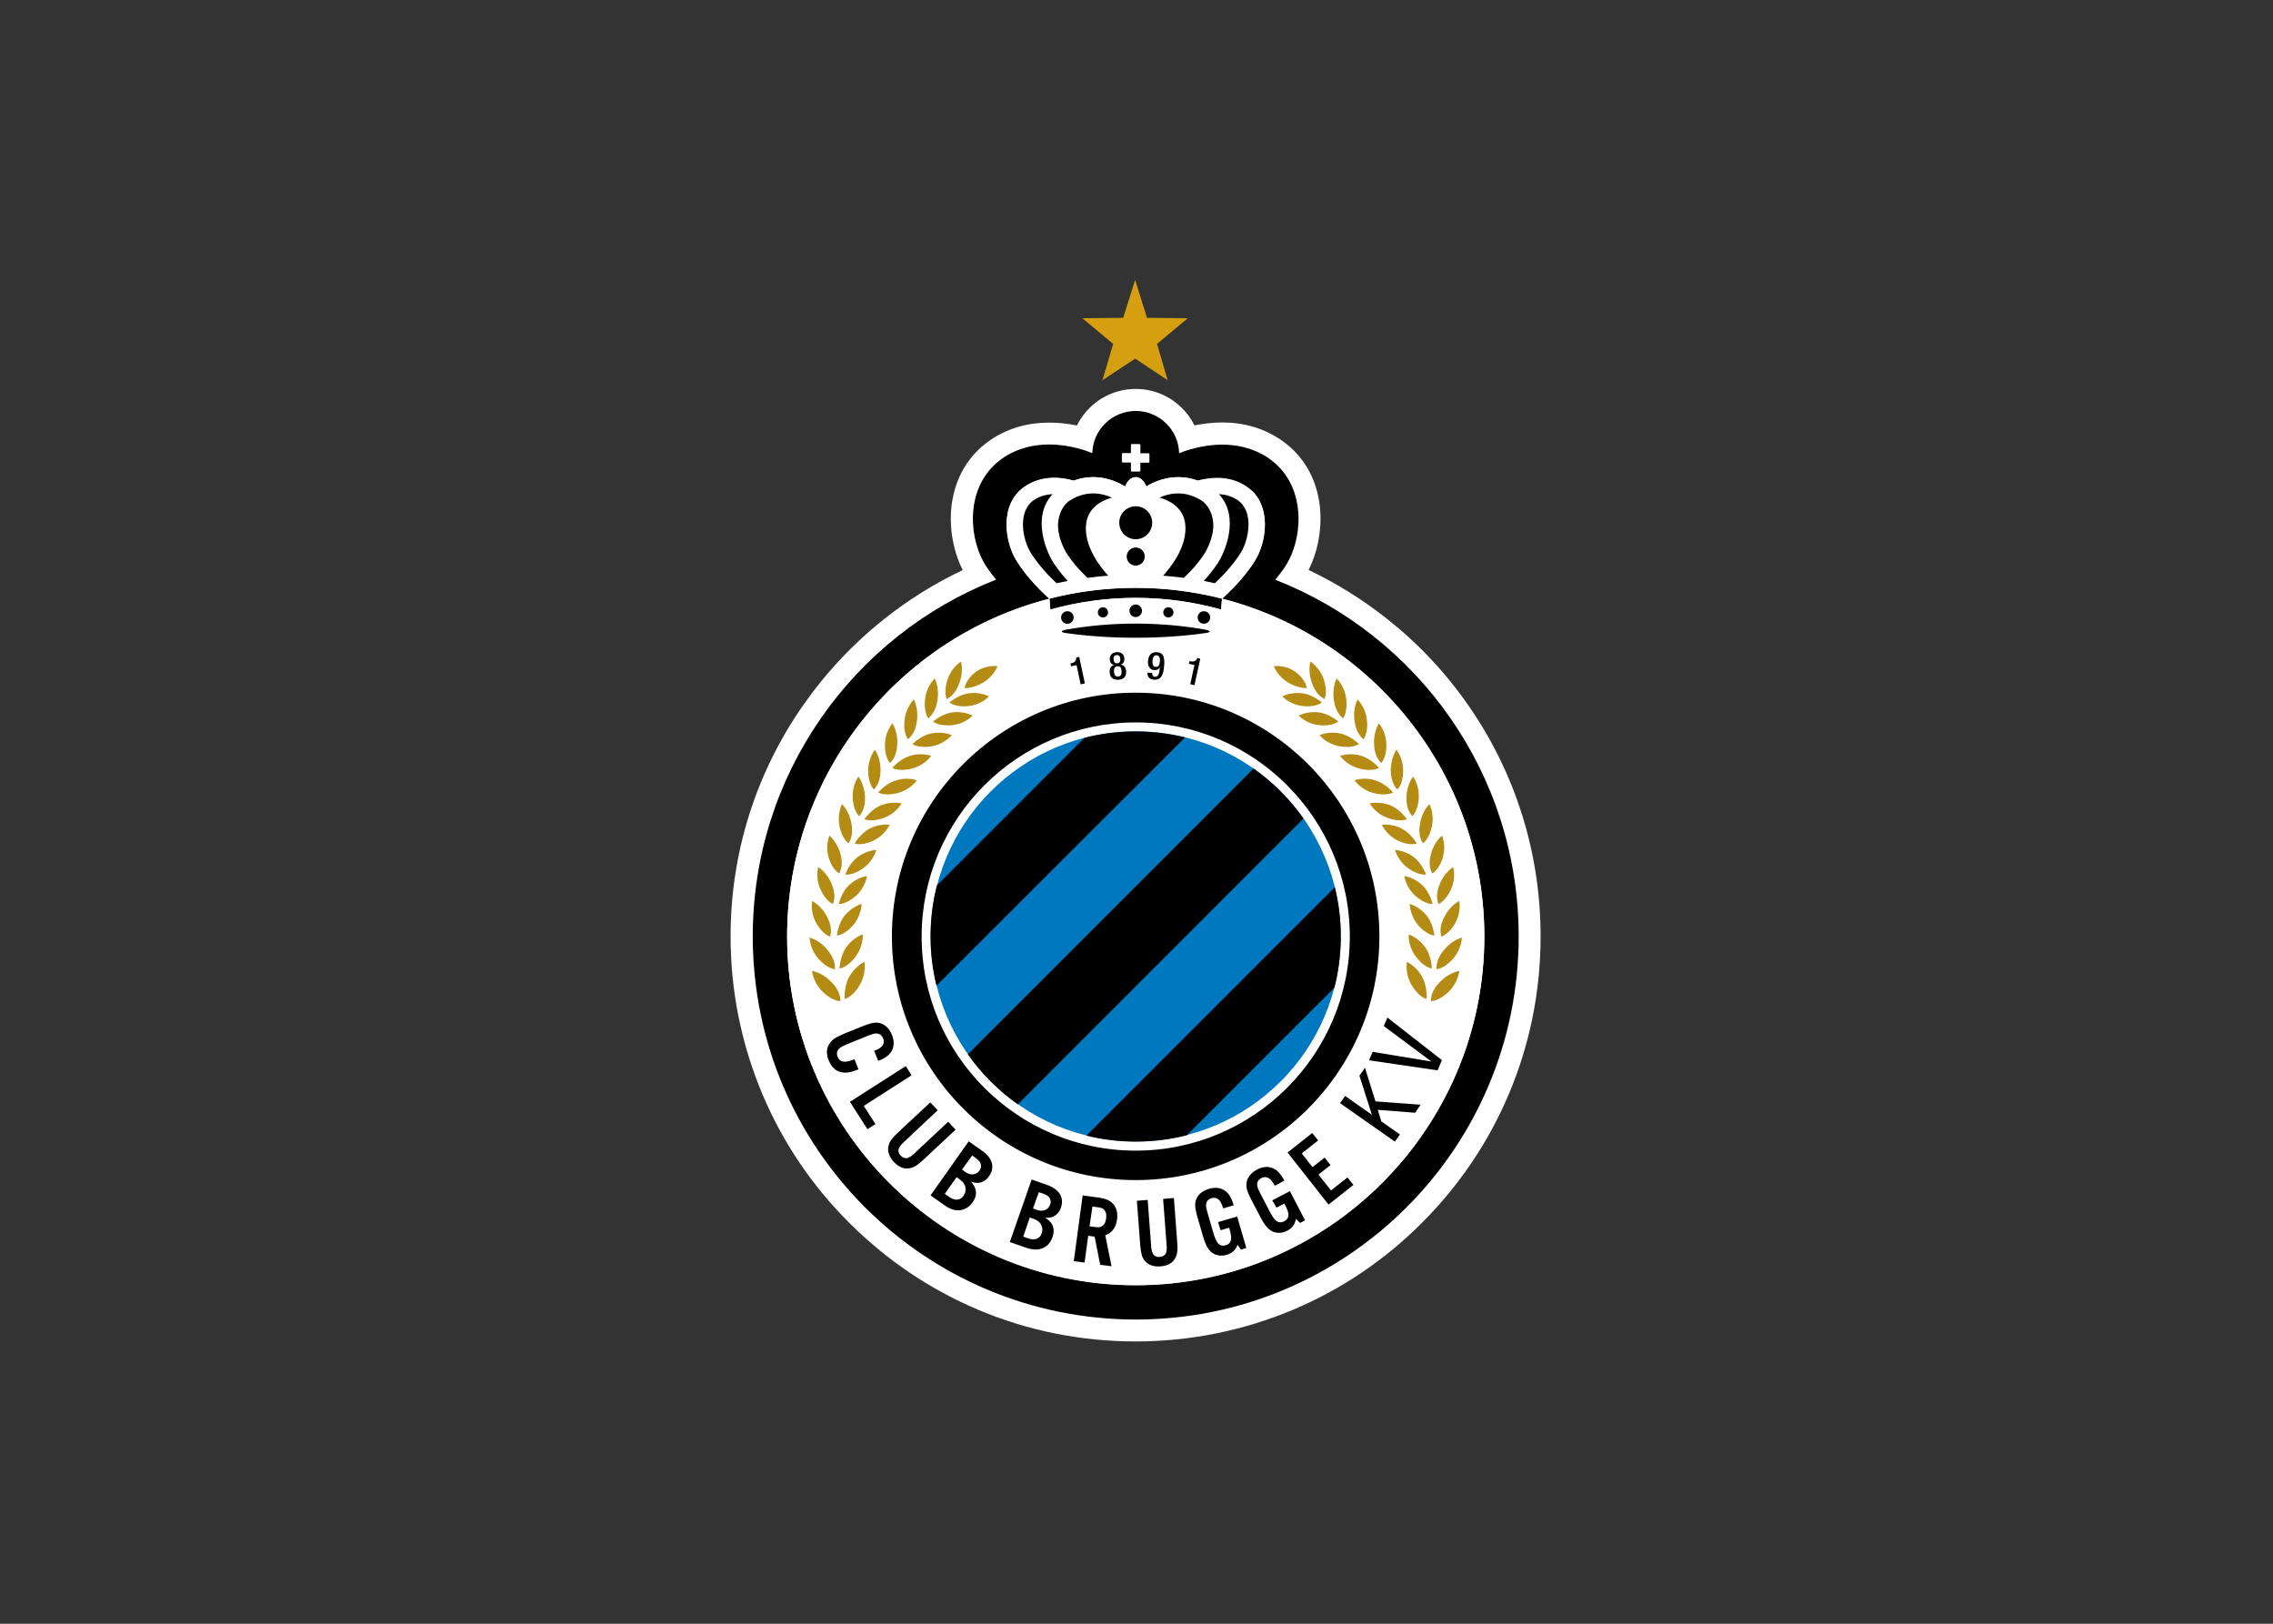 <svg clip-rule="evenodd" fill-rule="evenodd" stroke-linejoin="round" stroke-miterlimit="2" viewBox="0 0 560 400" xmlns="http://www.w3.org/2000/svg"><rect x="0" y="0" width="560" height="400" fill="#333333" stroke="none"/><g transform="matrix(.095 0 0 .095 177.013 65.869)"><circle cx="1085.1" cy="1738.2" fill="#fff" r="933.543"/><g fill-rule="nonzero"><path d="m815.244 924.094-134.173-336.377 59.716-95.245 425.953 37.418 249.83 57.827 45.73 91.086-115.65 245.291-531.028 36.284z" fill="#fff"/><path d="m1082.08 2728.06c-548.411 0-993.261-444.47-993.261-993.26 0-420.66 261.543-780.469 631.181-925.225l-.378-.378c-8.315-10.205-16.63-20.788-24.189-32.126-48-71.055-60.472-215.433 45.354-284.977 96-63.118 211.654-17.763 228.284-10.582v-.756c2.268-60.473 51.779-108.851 112.629-108.851s110.74 48.378 112.63 108.851v.756c17.01-7.181 132.28-52.158 228.28 10.582 105.83 69.544 93.36 213.922 45.36 284.977-7.56 11.338-15.88 21.921-24.19 32.126l-.38.378c369.64 144.756 631.18 504.185 631.18 925.225.38 548.79-444.09 993.26-992.5 993.26zm0-89.19c498.52 0 904.06-405.55 904.06-904.07s-405.54-904.06-904.06-904.06c-498.521.378-904.064 405.54-904.064 904.06s405.543 904.07 904.064 904.07zm0-2094.996c-11.72 0-21.92 9.827-27.59 24.189h-.38c-11.34-7.181-66.142-39.685-133.039-15.118h-.378c-26.457-7.937-80.504-17.008-128.126 16.63-64.252 45.354-50.646 142.11-18.898 192.378 27.591 43.842 66.52 81.26 84.284 97.134l.378.378 2.267 27.968c70.678-19.654 144.752-30.236 221.482-30.236 76.72 0 150.8 10.582 221.48 30.236l2.27-27.968.37-.378c17.39-15.874 56.7-53.292 84.29-97.134 31.75-50.268 45.35-147.024-18.9-192.378-47.62-33.638-101.67-24.189-128.13-16.63h-.37c-66.9-24.189-121.7 7.937-133.04 15.118h-.38c-6.05-14.74-16.25-24.189-27.59-24.189z"/><path d="m1082.08 372.283c60.85 0 110.74 48.378 112.63 108.851v.756c10.2-4.158 55.94-22.299 111.87-22.299 37.04 0 78.24 7.937 116.79 32.881 105.83 69.544 93.35 213.922 45.35 284.977-7.56 11.338-15.87 21.921-24.18 32.126l-.38.378c369.64 144.756 631.18 504.187 631.18 925.227 0 548.41-444.47 993.26-993.26 993.26-548.411-.38-993.261-444.85-993.261-993.64 0-420.66 261.543-780.469 631.181-925.225l-.378-.378c-8.315-10.205-16.63-20.788-24.189-32.126-48-71.055-60.472-215.433 45.354-284.977 38.174-24.944 79.748-32.881 116.788-32.881 55.937 0 101.669 18.141 111.874 22.299v-.756c1.89-60.095 51.401-108.473 112.631-108.473m27.59 195.78c-5.67-14.74-15.87-24.189-27.59-24.189s-21.92 9.827-27.59 24.189h-.38c-8.31-5.291-40.06-24.189-82.771-24.189-15.497 0-32.504 2.646-50.268 9.071h-.378c-12.095-3.402-29.48-7.181-49.89-7.181-24.189 0-52.157 5.669-78.236 23.811-64.252 45.354-50.646 142.11-18.898 192.378 27.591 43.842 66.52 81.26 84.284 97.134l.378.378c-390.803 99.779-680.315 454.675-680.315 876.095 0 498.52 405.543 904.06 904.064 904.06 498.52 0 904.06-405.54 904.06-904.06 0-421.42-289.51-776.316-680.31-876.095l.37-.378c17.39-15.874 56.7-53.292 84.29-97.134 31.75-50.268 45.35-147.024-18.9-192.378-26.08-18.52-54.05-23.811-78.24-23.811-20.03 0-37.79 3.779-49.89 7.181h-.37c-17.77-6.425-34.77-9.071-50.27-9.071-43.09 0-74.84 18.52-83.15 24.189m-27.59 263.055c77.1 0 151.94 9.827 223.75 27.969l-2.27 27.968c-70.68-19.653-144.76-30.236-221.48-30.236-76.73 0-150.804 10.583-221.482 30.236l-2.267-27.968c71.433-18.52 146.649-27.969 223.749-27.969m0-515.905c-44.22 0-86.552 17.007-118.301 48-14.362 13.606-25.7 29.858-34.393 46.866-20.788-4.536-45.355-7.559-71.811-7.559-55.181 0-105.071 14.362-148.158 42.33-53.669 35.15-88.819 87.685-101.669 152.315-12.472 61.985-2.268 132.662 25.701 187.843-72.189 34.016-140.599 76.724-203.339 126.614-81.26 64.252-151.937 139.838-211.275 224.878-122.457 175.75-187.465 382.87-187.465 598.3 0 141.74 27.969 279.31 82.394 408.95 52.913 125.1 128.504 237.35 225.26 333.73s208.63 172.35 333.732 225.26c129.638 54.8 267.212 82.39 408.944 82.39 141.73 0 279.31-27.97 408.95-82.39 125.1-52.91 237.35-128.5 333.73-225.26 96.38-96.38 172.34-208.63 225.26-333.73 54.8-129.64 82.39-267.21 82.39-408.95 0-215.43-64.63-422.55-187.09-598.67-58.96-85.04-130.01-160.634-211.27-224.886-63.12-49.89-131.15-92.22-203.34-126.614 27.97-55.181 38.17-125.858 25.7-187.843-12.85-64.63-48-117.165-101.67-152.315-43.08-27.968-92.6-42.33-148.16-42.33-26.45 0-51.02 3.401-71.81 7.559-8.69-17.386-20.03-33.26-34.39-46.866-31.75-30.615-73.7-47.622-117.92-47.622zm1.51 334.11 54.43-31.37h.37l3.03-1.512c2.26-1.512 23.43-14.74 51.4-14.74 10.2 0 20.41 1.89 30.61 5.669l1.89.756 1.89.378h.38l16.25 4.535 16.25-4.913c7.94-2.268 20.04-4.913 33.64-4.913 17.77 0 32.51 4.535 45.36 13.606 34.39 24.189 20.41 87.685 3.4 114.898-15.88 24.944-36.66 48.377-52.91 64.629-67.92-14.817-137.23-22.293-206.74-22.299-69.55 0-139.092 7.559-206.746 22.299-16.629-16.629-37.417-39.685-52.913-64.629-17.008-27.213-30.992-90.709 3.402-114.898 12.85-9.071 27.59-13.606 45.354-13.606 13.606 0 25.701 2.645 33.638 4.913l16.252 4.913 16.252-4.535h.378l1.889-.378 1.89-.756c9.827-3.779 20.41-5.669 30.614-5.669 27.97 0 49.13 13.228 51.4 14.74l3.03 1.512h.37l54.43 31.37.76 1.512 1.13-.756 1.13.756zm-275.149 311.811 67.276-18.898c66.897-18.52 136.063-27.968 205.983-27.968s139.09 9.448 205.98 27.968l67.28 18.898 1.89-26.835c66.14 22.677 128.88 53.669 187.84 92.221 77.11 50.64 144.76 113.01 201.83 185.2 57.45 72.94 102.42 154.2 133.42 241.51 31.74 90.33 48 184.82 48 281.57 0 466.78-379.85 846.62-846.62 846.62-466.769 0-846.611-379.84-846.611-846.62 0-96.38 16.252-191.24 48-281.57 30.992-87.31 75.59-168.57 133.417-241.51 57.071-72.57 125.102-134.56 201.827-185.2 58.96-38.552 121.701-69.544 187.842-92.221z" fill="#fff"/><path d="m939.213 1081.32-10.583-49.89-14.362 3.03-1.512-7.18 1.134-.38c6.425-1.51 13.984-4.54 13.984-13.61l-.378-1.51 7.937-1.89 14.74 68.79zm75.217-31.74c-.76-10.21 3.78-16.64 10.96-18.15v-.37c-6.05-1.52-10.21-6.05-10.59-14.37-.75-10.96 6.05-18.139 17.77-18.895 11.71-.756 19.27 5.295 20.03 16.255.38 8.31-2.65 13.23-8.7 15.87v.38c7.19.76 12.48 6.42 13.23 16.63.76 13.61-5.29 21.54-19.65 22.3-14.74.75-22.3-6.05-23.05-19.65zm19.65-23.06c7.18-.38 8.31-5.67 7.94-11.34-.38-5.67-2.65-10.2-9.45-9.83-7.18.38-8.32 5.67-7.94 10.97.38 6.04 2.65 10.96 9.45 10.2zm2.27 34.39c7.93-.37 9.45-6.42 9.07-13.98s-3.03-13.23-10.58-12.47c-7.94.38-9.45 6.42-9.08 13.98.38 7.18 2.65 13.23 10.59 12.47zm88.44-9.07c-.38 4.16 1.13 9.07 6.8 9.83 10.58.75 12.09-13.23 12.85-23.43l-.38-.38c-3.02 4.91-7.93 6.8-14.36 6.42-9.45-.75-16.63-8.31-15.87-22.3 1.13-16.25 8.69-25.319 23.43-24.185 17.76 1.134 20.03 15.115 18.52 35.145-1.51 20.79-6.8 37.42-25.32 36.29-12.1-.76-18.52-6.81-17.77-18.52zm11.34-46.11c-6.81-.38-9.83 6.05-10.59 14.36-.75 9.83 1.89 15.5 8.32 15.88 8.31.75 10.2-6.43 10.96-14.74.76-8.32-1.89-14.74-8.69-15.5zm87.3 75.21 10.96-49.88-14.36-3.03 1.51-7.18 1.14.38c6.42 1.51 14.74 1.51 18.52-6.8l.38-1.52 7.93 1.89-15.12 68.41z"/><path d="m1094.17 506.457v20.409c0 1.512-1.13 2.646-2.64 2.646h-19.28c-1.51 0-2.64-1.134-2.64-2.646v-20.787h-20.79c-1.51 0-2.65-1.134-2.65-2.646v-19.276c0-1.511 1.14-2.645 2.65-2.645h20.79v-20.788c0-1.511 1.13-2.645 2.64-2.645h19.28c1.51 0 2.64 1.134 2.64 2.645v21.166h20.79c1.51 0 2.65 1.134 2.65 2.645v19.276c0 1.512-1.14 2.646-2.65 2.646z" fill="#fff"/></g><circle cx="1082.08" cy="662.173" r="42.709"/><circle cx="1082.08" cy="749.858" r="23.433"/><circle cx="1082.08" cy="890.457" r="16.252"/><circle cx="904.819" cy="907.842" r="16.252"/><path d="m414.236 2057.57-10.582-26.07c1.511-.38 2.645-.76 3.401-1.14 18.52-7.56 25.323-17.76 20.032-30.99-3.024-7.18-7.559-11.34-13.985-12.47-4.157-.76-7.937-.38-12.094.75-3.78 1.14-7.937 2.65-12.851 4.54l-52.913 21.54c-11.338 4.54-18.898 8.69-22.677 12.48-5.669 5.66-6.803 12.47-3.402 21.16 5.292 13.61 18.52 15.87 39.307 7.56.756-.38 2.268-.76 4.158-1.51l10.583 26.08c-2.646 1.13-4.536 1.89-6.048 2.26-15.496 6.05-29.102 7.94-40.441 4.92-13.606-3.4-23.811-13.61-30.614-29.86-7.181-17.39-6.425-32.5 2.646-44.98 4.535-6.42 10.205-11.71 17.386-15.49 6.047-3.03 13.228-6.43 21.921-10.21l44.22-17.76c15.119-6.05 26.457-9.45 32.882-9.83 12.095-.75 22.3 3.03 30.615 10.58 5.669 5.29 10.582 12.1 13.984 20.79 5.669 14.36 6.047 27.21 1.134 38.55-5.292 11.72-15.874 20.79-31.748 27.21-.756.38-2.646 1.14-4.914 1.89zm86.551 37.42-123.968 79.37 30.236 47.25-20.787 13.23-45.355-71.06 144.756-92.6zm94.867 120.57 19.275 20.41-85.039 79.37c-10.205 9.45-18.52 15.5-25.323 18.14-17.764 7.18-34.394 2.65-49.89-13.98-11.338-12.48-16.252-24.95-14.362-38.18 1.134-7.56 3.779-14.36 8.693-20.03 4.157-5.29 9.071-10.96 15.118-16.63l85.039-79.37 19.276 20.41-88.441 83.15c-7.181 6.8-11.339 12.47-12.85 17.39-1.512 6.04 0 11.34 5.291 17 4.913 5.29 10.583 7.56 16.63 6.43 4.913-.76 10.96-4.91 18.142-11.34zm-45.733 190.87 99.024-140.23 34.394 24.19c13.228 9.07 21.543 19.28 24.944 30.24 3.78 12.09 1.89 24.19-6.803 36.28-6.425 9.45-14.74 14.74-24.189 16.63-6.425 1.14-13.606.38-22.299-2.64 6.425 7.56 10.205 14.36 11.717 20.41 2.645 10.96.378 21.92-7.559 32.88-8.693 12.47-20.032 19.27-33.26 20.79-12.473 1.13-25.323-2.65-38.929-12.48zm37.04-4.16 11.716 8.31c7.559 5.29 14.74 7.56 21.166 6.81 6.425-.76 11.716-4.16 15.874-10.21 4.535-6.42 6.047-13.6 4.913-21.16-1.512-7.94-6.047-14.74-14.74-20.79l-8.315-6.05zm44.598-62.74 8.315 6.05c7.181 4.91 13.984 7.18 20.787 6.42 6.426-.76 12.095-4.16 16.252-9.83 3.78-5.29 4.914-10.96 3.402-16.63-1.134-5.29-6.047-10.96-13.606-16.25l-8.693-6.42zm123.969 187.84 56.692-162.14 39.685 13.98c15.119 5.29 25.701 12.85 32.504 22.3 7.182 10.58 8.315 23.06 3.78 36.66-3.78 10.59-10.205 18.15-18.898 22.68-5.669 3.02-13.228 4.16-21.921 3.4 8.315 5.67 13.984 10.96 17.008 16.25 5.669 9.45 6.425 20.79 1.89 34.02-4.914 14.36-13.607 24.19-26.457 29.1-11.339 4.54-24.945 4.16-40.819-1.13zm34.771-13.98 13.229 4.53c9.07 3.03 16.252 3.4 22.299.76 6.047-2.65 10.204-7.18 12.472-13.99 2.646-7.56 2.268-14.74-1.134-21.54-3.401-7.18-10.204-12.47-20.031-15.87l-9.827-3.41zm25.323-72.95 9.827 3.4c8.315 3.03 15.496 3.03 21.921.38 6.047-2.64 10.205-7.18 12.85-13.98 2.268-6.05 1.512-11.72-1.511-17.01-2.646-4.91-8.693-8.7-17.764-11.72l-10.205-3.4zm143.244 70.68-9.449 69.54-27.968-3.78 23.055-170.45 43.842 6.04c15.494 2.27 26.834 7.18 34.394 15.12 9.45 10.21 13.23 23.81 10.96 40.82-3.02 21.54-13.23 35.53-30.61 41.2l16.25 80.5-29.482-3.78-14.362-72.94zm3.402-24.57 10.204 1.51c7.937 1.14 13.229 1.14 17.008.38 8.693-2.27 13.99-9.45 15.87-22.3 1.14-9.45 0-16.25-4.15-21.16-2.271-3.03-5.295-4.92-9.074-6.05-3.402-1.13-7.559-1.89-12.095-2.27l-10.204-1.51zm190.862-71.05 27.97-2.27 8.7 116.03c1.13 13.98.37 24.19-1.52 30.99-5.67 18.52-19.65 28.73-42.33 30.24-16.63 1.13-29.48-3.03-38.55-12.47-5.29-5.67-8.69-12.1-10.2-19.28-1.52-6.42-2.65-13.98-3.4-22.3l-8.7-116.03 27.97-2.27 9.07 120.57c.76 9.82 2.65 16.63 5.67 20.79 3.4 4.91 9.07 7.18 16.63 6.42 7.56-.38 12.47-3.4 15.5-8.69 2.26-4.54 3.02-11.34 2.26-21.17zm142.49 60.09 49.51-14.36 23.81 81.64-13.98 4.15-8.69-12.47c-2.27 5.67-4.92 10.21-7.94 13.61-4.91 5.67-11.72 9.82-20.41 12.47-10.96 3.02-20.79 2.65-29.86-1.13-9.45-3.78-17-11.72-22.67-23.06-2.65-5.67-6.05-14.36-9.45-26.08l-13.23-45.73c-4.54-15.87-6.81-27.21-6.43-34.02.38-12.09 4.92-21.92 13.61-29.48 6.05-5.29 13.23-9.07 22.3-11.71 19.27-5.67 35.15-2.27 47.62 10.2 6.43 6.43 12.09 17.39 16.25 32.51l-27.21 7.93c-3.02-9.82-6.05-16.63-9.45-20.41-5.67-6.42-12.47-8.31-20.79-6.04-7.55 2.26-12.09 6.8-13.6 13.23-.76 3.77-.76 7.93 0 12.09.75 3.78 1.89 7.94 3.4 13.23l14.74 50.64c3.4 12.1 7.18 20.79 10.58 25.7 5.29 7.56 12.85 9.83 21.92 7.18 7.94-2.26 12.48-7.18 13.61-14.73.76-5.67 0-13.61-3.02-23.82l-1.89-6.8-22.3 6.43zm140.6-56.31 45.73-23.82 39.31 75.59-12.85 6.81-10.96-10.58c-1.13 6.04-2.65 10.96-4.91 14.74-3.78 6.8-9.83 12.09-17.39 15.87-9.83 5.29-20.03 6.8-29.48 4.91-10.21-1.89-18.9-7.93-26.83-18.14-3.78-4.91-8.7-12.85-14.37-23.81l-21.92-41.95c-7.56-14.74-12.09-25.32-12.85-32.13-1.89-11.72.76-22.3 7.56-31.37 4.91-6.42 11.34-11.72 19.28-15.87 17.76-9.45 34.01-9.07 48.75.38 7.56 5.29 15.12 14.74 22.3 28.34l-24.94 13.23c-4.92-9.07-9.07-15.12-13.23-18.14-6.81-4.91-13.99-5.67-21.55-1.89-7.18 3.78-10.58 9.07-10.96 15.5 0 4.15.76 7.93 2.27 11.71 1.51 3.4 3.4 7.56 5.67 12.1l24.19 46.48c6.05 11.34 10.96 19.28 15.5 23.44 6.8 6.42 14.36 7.18 23.05 2.64 7.18-3.78 10.58-9.45 10.58-17-.37-5.67-2.64-13.23-7.56-22.68l-3.02-6.05-20.41 10.58zm103.56-174.62 15.5 19.28-42.71 33.64 27.97 35.52 31.36-24.57 15.5 19.28-31.37 24.57 32.51 41.2 42.7-33.64 15.5 19.27-64.63 51.03-106.21-134.93zm72.19-77.48 13.23-18.52 68.78 48.38.38-.38-32.12-100.53 14.36-20.79 27.21 87.31 117.17 8.69-14.37 20.79-96.75-7.56 9.07 29.86 48.38 34.01-13.23 18.52zm75.21-111.12 9.45-21.92 151.18 24.95.38-.38-122.84-91.47 9.45-21.92 141.36 110.36-11.34 26.46zm-605.1-1095.682c63.87 0 124.72-4.158 180.66-12.095 16.63-2.267 13.61-6.425-1.13-9.07-58.21-10.205-118.3-15.497-179.53-15.497-61.61 0-121.702 5.292-179.529 15.497-14.74 2.645-17.386 6.803-1.134 9.07 55.937 7.937 116.793 12.095 180.663 12.095zm631.94 774.422c0 349.23-283.09 631.94-631.94 631.94-348.852 0-632.316-282.71-632.316-631.94 0-349.22 283.086-631.93 631.936-631.93 349.23 0 632.32 283.08 632.32 631.93zm-631.94 555.59c306.14 0 555.21-249.07 555.21-555.21s-249.07-555.21-555.21-555.21c-306.143 0-555.214 249.07-555.214 555.21-.378 306.14 249.071 555.21 555.214 555.21z" fill-rule="nonzero"/><circle cx="1082.08" cy="1734.8" fill="#0078bf" r="531.78"/><path d="m1214.74 2250.33c-42.33 10.96-86.93 16.63-132.66 16.63-43.84 0-86.93-5.29-127.749-15.5l644.029-644.03c10.21 40.82 15.5 83.53 15.5 127.75 0 45.73-5.67 90.33-16.63 132.66zm-438.425-80.13c-50.268-35.52-94.11-79.36-129.638-129.63l740.413-740.41.37-.76c50.27 35.53 94.12 79.37 129.64 129.64l-.38.38-740.027 740.41zm-210.898-307.65c-10.204-40.82-15.496-83.53-15.496-127.75 0-45.73 5.67-90.33 16.63-132.66h.378l382.11-382.11c42.331-10.96 86.931-16.63 133.041-16.63 43.84 0 86.93 5.29 127.75 15.5l-.38.38-643.655 642.89z" fill-rule="nonzero"/><circle cx="997.039" cy="894.614" r="13.228"/><path d="m905.575 812.976c-9.449 1.89-18.898 3.78-28.725 6.048-18.141-17.008-46.866-46.489-67.275-79.37-20.41-32.504-35.15-105.449 7.559-135.686 15.874-10.96 32.882-15.118 48.756-15.874v.378c-55.181 60.095-14.362 153.449 5.669 181.796 12.85 18.519 24.567 32.504 34.016 42.708z" fill-rule="nonzero"/><path d="m940.346 788.409c-8.315-8.315-20.787-22.677-34.393-42.33-8.315-12.095-23.811-41.953-25.323-72.189-1.512-31.37 12.472-58.961 33.26-71.055 45.354-27.213 85.795-15.118 105.45-6.048l.38.378c-20.791 5.67-60.098 22.3-66.145 66.52-7.937 59.339 39.685 116.787 57.075 135.685h-.38c-18.144 1.512-35.908 3.402-53.672 5.669.378-.378-10.204-10.204-16.252-16.63z" fill-rule="nonzero"/><circle cx="1258.96" cy="907.842" r="16.252"/><circle cx="1166.74" cy="894.614" r="13.228"/><path d="m1258.58 812.976c9.45 1.89 18.9 3.78 28.73 6.048 18.14-17.008 46.86-46.489 67.27-79.37 20.41-32.504 35.15-105.449-7.56-135.686-15.87-10.96-32.88-15.118-48.75-15.874v.378c55.18 60.095 14.36 153.449-5.67 181.796-12.85 18.519-24.57 32.504-34.02 42.708z" fill-rule="nonzero"/><path d="m1223.43 788.409c8.32-8.315 20.79-22.677 34.4-42.33 8.31-12.095 23.81-41.953 25.32-72.189 1.51-31.37-12.47-58.961-33.26-71.055-45.35-27.213-85.8-15.118-105.45-6.048l-.38.378c20.79 5.67 60.1 22.3 66.14 66.52 7.94 59.339-39.68 116.787-57.07 135.685h.38c18.14 1.512 35.91 3.402 53.67 5.669-.38-.378 10.21-10.204 16.25-16.63z" fill-rule="nonzero"/><path d="m700.724 1111.94c.756.38.756.75 0 1.51-4.157 4.16-23.055 21.16-52.913 24.19-29.48 3.02-44.22-6.05-48-8.7-.756-.37-.378-1.13 0-1.51 4.913-3.78 25.701-20.03 49.512-23.05 26.834-3.4 46.866 5.29 51.401 7.56zm-323.149 689.38c.756-.38 1.134 0 1.134.76.756 6.05 3.401 32.5-12.851 59.72-15.874 26.45-32.882 33.63-37.417 35.14-.756.38-1.134 0-1.134-1.13-.378-6.42-.756-34.01 11.717-56.31 13.984-24.57 34.015-35.91 38.551-38.18zm-133.795 23.06c-.756 0-1.134.38-1.134 1.13.756 6.05 5.669 32.13 28.346 53.67 22.299 21.17 40.063 23.43 44.599 23.43.755 0 .755-.37.755-1.51-.755-9.45-1.889-27.21-26.078-50.64-19.654-19.28-41.197-24.95-46.488-26.08zm-6.426-86.18c-.756-.37-1.134 0-1.134.76.378 5.67 3.024 31.75 23.434 54.43 20.031 22.29 37.417 26.07 41.574 26.45.756 0 1.134-.38.756-1.13 0-9.45 0-26.84-21.543-51.4-17.386-20.41-38.173-27.59-43.087-29.11zm135.685-8.31c.756-.38 1.134 0 1.134.76.378 6.04 0 32.12-18.897 57.07-18.142 24.18-35.528 29.48-40.063 30.23-.756 0-1.134-.37-1.134-1.13.378-6.43 2.645-33.26 17.008-53.67 16.252-22.68 37.039-31.37 41.952-33.26zm-3.023-78.99c.756-.38 1.134 0 1.134.75-.378 5.67-2.268 31-21.922 54.05-19.275 22.3-36.283 26.08-40.819 26.84-.755 0-1.133-.38-1.133-1.14.755-6.05 4.913-32.12 20.031-50.64 17.386-20.79 37.795-28.35 42.709-29.86zm13.606-72.57c.756 0 1.134.38 1.134 1.14-.756 5.66-6.047 30.23-28.347 50.26-21.921 19.28-38.929 21.17-43.464 21.17-.756 0-1.134-.38-.756-1.51 1.512-6.05 8.693-30.62 26.079-47.25 19.275-18.14 40.441-22.67 45.354-23.81zm24.567-67.65c.756 0 1.134.38.756 1.13-1.512 5.29-9.827 29.1-34.016 46.49-23.811 16.63-40.441 16.63-44.976 16.25-.756 0-.756-.75-.756-1.51 2.268-5.67 12.472-29.48 31.37-43.84 21.543-15.88 42.709-18.14 47.622-18.52zm34.394-65.39c.756 0 1.134.38.756 1.13-2.646 4.92-14.363 27.22-41.575 40.07-26.457 12.47-43.465 9.07-47.622 7.93-.756-.37-.756-.75-.378-1.51 3.023-5.29 17.386-26.83 38.551-37.79 23.433-12.1 44.976-10.58 50.268-9.83zm31.37-55.56c.756 0 .756.76.378 1.14-3.024 4.91-17.008 26.45-45.733 36.66-27.968 10.2-44.976 5.29-49.133 3.78-.756-.38-.756-.76-.378-1.51 3.779-4.92 20.031-26.08 42.708-35.15 25.323-9.45 47.244-6.05 52.158-4.92zm39.307-60.09c.756.38.756.75.378 1.51-3.402 4.53-19.654 24.57-49.512 32.13-28.724 7.18-44.976.75-49.134-1.14-.756-.38-.756-.75 0-1.51 4.158-4.54 22.677-23.81 46.11-30.61 26.079-7.94 47.244-2.27 52.158-.38zm37.417-63.5c.756.38.756.76.378 1.51-3.401 4.54-20.031 24.57-49.89 32.13-29.102 7.18-45.732.76-49.511-1.51-.756-.38-.756-.76 0-1.51 4.157-4.54 22.677-23.82 46.488-30.62 26.078-7.56 47.622-1.51 52.535 0zm53.291-53.67c.756.38.756.76.378 1.51-3.779 4.16-21.543 22.68-51.779 27.97-29.48 4.92-44.976-3.02-48.756-5.29-.756-.38-.756-1.13 0-1.51 4.535-4.16 24.189-21.92 48.378-26.83 26.457-5.3 47.244 2.26 51.779 4.15zm54.048-50.64c.756.37.756.75 0 1.51-4.158 4.16-23.055 21.16-52.914 23.81-29.48 2.65-44.22-6.05-48-8.69-.756-.38-.378-1.14 0-1.52 4.914-3.78 25.701-20.03 49.512-23.05 26.835-3.4 46.866 5.67 51.402 7.94zm-19.654-72.57c-.378 1.51.378 2.27 1.512 1.89 6.803-.38 28.346-2.27 50.268-17.01 22.677-15.12 30.992-34.01 32.882-38.93.378-.75 0-1.13-1.134-1.51-6.425-.38-31.37-1.51-54.425 15.12-21.922 16.25-27.591 34.39-29.103 40.44zm-394.582 554.08c-.756-.38-1.134 0-1.134.75-.756 5.67-3.78 31 11.338 57.07 14.74 25.33 30.614 32.51 34.772 34.02.756.38 1.134 0 1.134-1.13 1.89-9.07 5.669-25.7-10.205-53.67-13.228-23.44-31.37-34.77-35.905-37.04zm15.874-87.69c-.756-.37-1.134-.37-1.134.38-1.512 5.67-6.426 30.62 6.425 57.83 12.472 26.83 27.59 35.15 31.37 36.66.756.38 1.134 0 1.134-.76 2.645-8.69 7.559-24.94-5.292-54.42-10.96-24.19-28.346-37.04-32.503-39.69zm28.724-81.63c-.378-.38-1.134-.38-1.134.37-1.89 5.29-10.205 28.73-1.134 57.08 8.693 27.59 22.299 37.41 26.079 39.68.756.38 1.134 0 1.512-.76 3.779-8.31 10.582-23.43 1.512-53.67-7.937-24.56-23.056-39.3-26.835-42.7zm32.504-81.64c-.378-.38-1.134-.38-1.134.38-2.268 5.29-12.094 28.72-5.669 57.82 6.425 28.73 19.275 39.69 22.677 42.33.756.38 1.134 0 1.512-.75 4.157-7.94 12.472-23.06 5.669-54.43-5.669-26.08-19.654-41.95-23.055-45.35zm42.709-71.06c-.378-.75-.756-.38-1.512 0-3.024 4.92-16.252 26.46-13.985 56.32 2.268 29.1 13.229 41.95 16.252 44.97.378.38.756.38 1.512-.37 5.292-7.56 15.874-20.79 13.985-52.92-1.89-26.08-13.607-43.84-16.252-48zm42.708-69.54c-.378-.76-.756-.76-1.512 0-3.401 4.54-17.385 25.7-16.63 55.94.756 29.1 11.339 42.7 14.363 45.73.378.38.756.38 1.511-.38 5.67-7.18 16.63-20.03 16.252-52.16-.377-26.45-10.96-44.97-13.984-49.13zm45.355-68.41c-.378-.76-.756-.76-1.512 0-3.402 4.53-18.52 25.32-18.52 55.18 0 29.1 9.827 43.09 12.85 46.11.378.38.756.38 1.512-.38 6.047-6.8 17.386-19.65 17.764-51.78.756-26.08-9.449-44.97-12.094-49.13zm55.559-61.98c-.378-.76-.756-.76-1.512 0-3.78 4.15-20.788 23.81-23.433 54.04-2.646 29.48 6.047 44.22 8.693 47.63.378.75.756.37 1.511-.38 6.804-6.43 19.276-18.14 22.678-50.27 2.645-27.21-5.67-46.49-7.937-51.02zm54.047-54.43c-.378-.76-.756-.76-1.512 0-4.157 4.16-21.165 23.43-24.189 53.67-3.024 29.48 5.669 44.22 7.937 48 .378.76.756.38 1.512 0 6.803-6.43 19.275-17.76 23.433-49.89 3.402-27.59-4.913-47.24-7.181-51.78zm67.653-43.84c0-.76-.756-.76-1.133-.38-4.914 3.4-25.323 18.9-34.394 47.62-8.693 28.35-3.402 44.6-1.512 48.38.378.76.756.76 1.512 0 7.937-4.91 22.677-13.61 32.504-44.6 8.693-24.94 4.535-46.11 3.023-51.02zm834.147 88.82c-.76.38-.76.75 0 1.51 4.15 4.16 23.05 21.16 52.91 24.19 29.48 3.02 44.22-6.05 48-8.7.75-.37.38-1.13 0-1.51-4.91-3.78-25.7-20.03-49.51-23.05-26.84-3.4-46.87 5.29-51.4 7.56zm323.14 689.38c-.75-.38-1.13 0-1.13.76-.75 6.05-3.4 32.5 12.85 59.72 15.88 26.45 32.88 33.63 37.42 35.14.75.38 1.13 0 1.13-1.13.38-6.42.76-34.01-11.71-56.31-13.61-24.57-33.64-35.91-38.56-38.18zm133.8 23.06c.76 0 1.13.38 1.13 1.13-.75 6.05-5.67 32.13-28.34 53.67-22.3 21.17-40.07 23.43-44.6 23.43-.76 0-.76-.37-.76-1.51.76-9.45 1.89-27.21 26.08-50.64 19.65-19.28 41.2-24.95 46.49-26.08zm6.8-86.18c.76-.37 1.14 0 1.14.76-.38 5.67-3.03 31.75-23.44 54.43-20.03 22.29-37.41 26.07-41.57 26.45-.76 0-.76-.38-.76-1.13 0-9.45 0-26.84 21.55-51.4 17.38-20.41 37.79-27.59 43.08-29.11zm-135.68-8.31c-.76-.38-1.14 0-1.14.76-.37 6.04 0 32.12 18.9 57.07 18.14 24.18 35.53 29.48 40.06 30.23.76 0 1.14-.37 1.14-1.13-.38-6.43-2.65-33.26-17.01-53.67-16.63-22.68-37.04-31.37-41.95-33.26zm2.64-78.99c-.75-.38-1.13 0-1.13.75.38 5.67 2.27 31 21.92 54.05 19.28 22.3 36.29 26.08 40.82 26.84.76 0 1.13-.38 1.13-1.14-.75-6.05-4.91-32.12-20.03-50.64-17.01-20.79-37.79-28.35-42.71-29.86zm-13.6-72.57c-.76 0-1.14.38-1.14 1.14.76 5.66 6.05 30.23 28.35 50.26 21.92 19.28 38.93 21.17 43.47 21.17.75 0 1.13-.38.75-1.51-1.51-6.05-8.69-30.62-26.08-47.25-19.27-18.14-40.06-22.67-45.35-23.81zm-24.57-67.65c-.75 0-1.13.38-.75 1.13 1.51 5.29 9.82 29.1 34.01 46.49 23.81 16.63 40.44 16.63 44.98 16.25.75 0 .75-.75.75-1.51-2.26-5.67-12.47-29.48-31.37-43.84-21.54-15.88-42.71-18.14-47.62-18.52zm-34.01-65.39c-.76 0-1.14.38-.76 1.13 2.65 4.92 14.36 27.22 41.57 40.07 26.46 12.47 43.47 9.07 47.63 7.93.75-.37.75-.75.37-1.51-3.02-5.29-17.38-26.83-38.55-37.79-23.81-12.1-45.35-10.58-50.26-9.83zm-31.75-55.56c-.76 0-.76.76-.38 1.14 3.02 4.91 17.01 26.45 45.73 36.66 27.97 10.2 44.98 5.29 49.14 3.78.75-.38.75-.76.37-1.51-3.78-4.92-20.03-26.08-42.71-35.15-25.32-9.45-46.86-6.05-52.15-4.92zm-39.31-60.09c-.76.38-.76.75-.38 1.51 3.4 4.53 19.66 24.57 49.51 32.13 28.73 7.18 44.98.75 49.14-1.14.75-.38.75-.75 0-1.51-4.16-4.54-22.68-23.81-46.11-30.61-26.08-7.94-47.25-2.27-52.16-.38zm-37.42-63.5c-.75.38-.75.76-.38 1.51 3.41 4.54 20.04 24.57 49.89 32.13 29.11 7.18 45.74.76 49.52-1.51.75-.38.75-.76 0-1.51-4.16-4.54-22.68-23.82-46.49-30.62-25.7-7.56-47.25-1.51-52.54 0zm-53.29-53.67c-.75.38-.75.76-.38 1.51 3.78 4.16 21.55 22.68 51.78 27.97 29.48 4.92 44.98-3.02 48.76-5.29.75-.38.75-1.13 0-1.51-4.54-4.16-24.19-21.92-48.38-26.83-26.08-5.3-46.87 2.26-51.78 4.15zm-54.05-50.64c-.75.37-.75.75 0 1.51 4.16 4.16 23.06 21.16 52.92 23.81 29.48 2.65 44.22-6.05 48-8.69.75-.38.38-1.14 0-1.52-4.92-3.78-25.7-20.03-49.52-23.05-26.83-3.4-46.48 5.67-51.4 7.94zm19.66-72.57c.38 1.51-.38 2.27-1.52 1.89-6.8-.38-28.34-2.27-50.26-17.01-22.68-15.12-30.99-34.01-32.88-38.93-.38-.75 0-1.13 1.13-1.51 6.43-.38 31.37-1.51 54.43 15.12 21.92 16.25 27.96 34.39 29.1 40.44zm394.96 554.08c.75-.38 1.13 0 1.13.75.76 5.67 3.78 31-11.34 57.07-14.74 25.33-30.61 32.51-34.77 34.02-.75.38-1.13 0-1.13-1.13-1.89-9.07-5.67-25.7 10.2-53.67 12.85-23.44 31.37-34.77 35.91-37.04zm-15.88-87.69c.76-.37 1.14-.37 1.14.38 1.51 5.67 6.42 30.62-6.43 57.83-12.47 26.83-27.59 35.15-31.37 36.66-.75.38-1.13 0-1.13-.76-2.65-8.69-7.56-24.94 5.29-54.42 10.96-24.19 28.35-37.04 32.5-39.69zm-28.72-81.63c.38-.38 1.13-.38 1.13.37 1.89 5.29 10.21 28.73 1.14 57.08-8.7 27.59-22.3 37.41-26.08 39.68-.76.38-1.13 0-1.51-.76-3.78-8.31-10.59-23.43-1.52-53.67 7.56-24.56 22.68-39.3 26.84-42.7zm-32.5-81.64c.37-.38 1.13-.38 1.13.38 2.27 5.29 12.09 28.72 5.67 57.82-6.43 28.73-19.28 39.69-22.68 42.33-.75.38-1.13 0-1.51-.75-4.16-7.94-12.47-23.06-5.67-54.43 5.29-26.08 19.28-41.95 23.06-45.35zm-42.71-71.06c.37-.75.75-.38 1.51 0 3.02 4.92 16.25 26.46 13.98 56.32-2.26 29.1-13.22 41.95-16.25 44.97-.38.38-.75.38-1.51-.37-5.29-7.56-15.88-20.79-13.98-52.92 1.88-26.08 13.22-43.84 16.25-48zm-43.09-69.54c.38-.76.76-.76 1.51 0 3.4 4.54 17.39 25.7 16.63 55.94-.75 29.1-11.34 42.7-14.36 45.73-.38.38-.76.38-1.51-.38-5.67-7.18-16.63-20.03-16.25-52.16.75-26.45 11.34-44.97 13.98-49.13zm-45.35-68.41c.37-.76.75-.76 1.51 0 3.4 4.53 18.52 25.32 18.52 55.18 0 29.1-9.83 43.09-12.85 46.11-.38.38-.76.38-1.51-.38-6.05-6.8-17.39-19.65-17.77-51.78-.38-26.08 9.45-44.97 12.1-49.13zm-55.19-61.98c.38-.76.76-.76 1.52 0 3.78 4.15 20.78 23.81 23.43 54.04 2.65 29.48-6.05 44.22-8.69 47.63-.38.75-.76.37-1.52-.38-6.8-6.43-19.27-18.14-22.67-50.27-3.03-27.21 5.67-46.49 7.93-51.02zm-54.42-54.43c.38-.76.76-.76 1.51 0 4.16 4.16 21.17 23.43 24.19 53.67 3.02 29.48-5.67 44.22-7.94 48-.38.76-.75.38-1.51 0-6.8-6.43-19.27-17.76-23.43-49.89-3.02-27.59 4.91-47.24 7.18-51.78zm-67.65-43.84c0-.76.75-.76 1.13-.38 4.91 3.4 25.32 18.9 34.39 47.62 8.7 28.35 3.41 44.6 1.51 48.38-.37.76-.75.76-1.51 0-7.93-4.91-22.67-13.61-32.5-44.6-8.31-24.94-4.54-46.11-3.02-51.02z" fill="#b48b13" fill-rule="nonzero"/><path d="m1080.57 32.504 30.61 98.268 105.83 1.134-79.75 66.519 27.59 94.11-84.28-55.937-84.665 55.937 27.595-94.11-79.752-66.519 105.832-1.134z" fill="#d59f0f" fill-rule="nonzero"/></g></svg>